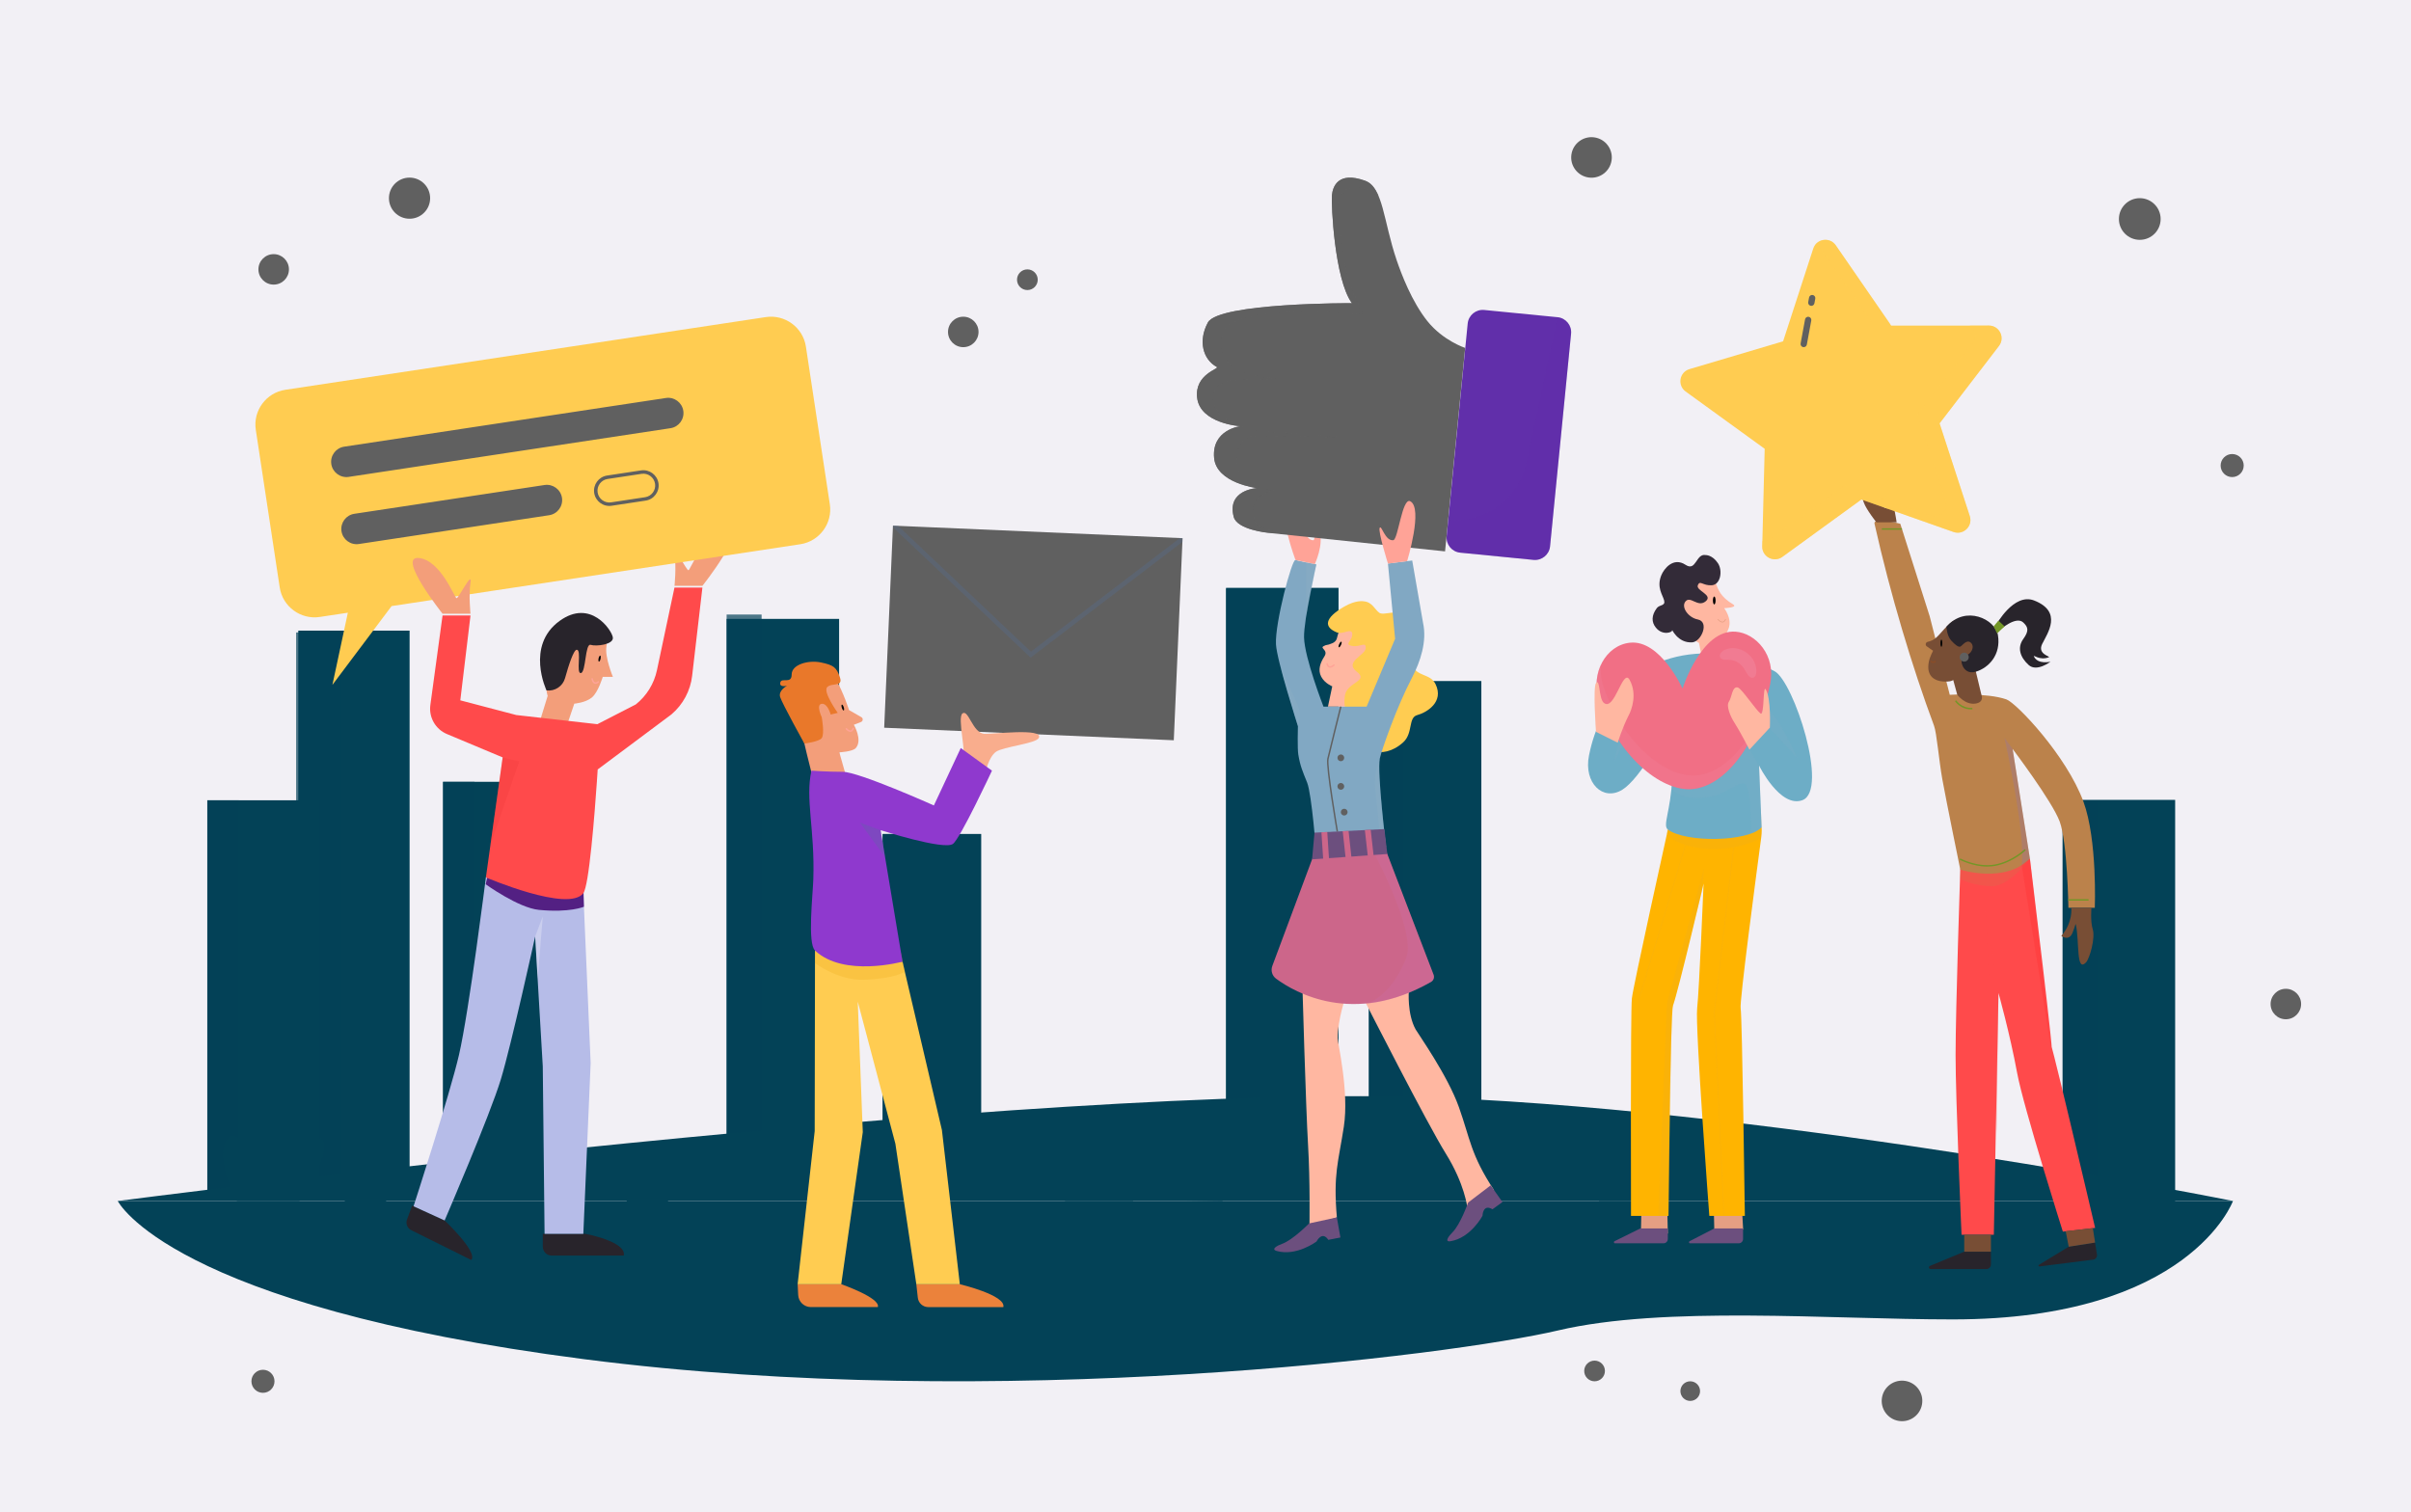 <svg width="601" height="377" viewBox="0 0 601 377" fill="none" xmlns="http://www.w3.org/2000/svg">
<rect x="0" y="0" width="601" height="377" fill="#333333" stroke="none"/>
<g clip-path="url(#clip0_156_686)">
<path d="M601 0H0V377H601V0Z" fill="#F2F0F5"/>
<path d="M102.102 157.218H74.356V296.135H102.102V157.218Z" fill="#034257"/>
<path opacity="0.69" d="M85.036 157.671H73.814V296.589H85.036V157.671Z" fill="#034257"/>
<path d="M79.425 199.512H51.678V297.532H79.425V199.512Z" fill="#034257"/>
<path opacity="0.69" d="M59.527 199.512H51.678V297.532H59.527V199.512Z" fill="#034257"/>
<path d="M333.662 146.549H305.621V293.478H333.662V146.549Z" fill="#034257"/>
<path opacity="0.69" d="M314.342 146.728H305.621V293.657H314.342V146.728Z" fill="#034257"/>
<path d="M542.209 199.416H514.168V308.091H542.209V199.416Z" fill="#034257"/>
<path opacity="0.69" d="M522.889 199.549H514.168V308.224H522.889V199.549Z" fill="#034257"/>
<path d="M369.263 169.783H341.223V293.235H369.263V169.783Z" fill="#034257"/>
<path opacity="0.69" d="M349.944 169.934H341.223V293.387H349.944V169.934Z" fill="#034257"/>
<path d="M244.589 207.909H219.998V283.625H244.589V207.909Z" fill="#034257"/>
<path opacity="0.69" d="M227.095 207.927H220.121V284.395H227.095V207.927Z" fill="#034257"/>
<path d="M138.184 194.904H110.438V292.924H138.184V194.904Z" fill="#034257"/>
<path opacity="0.69" d="M118.287 194.904H110.438V292.924H118.287V194.904Z" fill="#034257"/>
<path d="M209.168 154.291H181.127V287.551H209.168V154.291Z" fill="#034257"/>
<path opacity="0.69" d="M189.848 153.205H181.127V286.465H189.848V153.205Z" fill="#034257"/>
<path d="M29.354 299.41H556.623C556.623 299.41 447.576 277.4 359.413 273.685C259.431 269.475 29.354 299.41 29.354 299.41Z" fill="#034257"/>
<path d="M265.496 299.41C265.496 299.41 262.881 293.025 266.304 292.003C267.923 291.518 270.002 296.19 270.002 296.19C270.002 296.19 270.002 283.291 275.108 283.63C278.251 283.84 277.741 295.544 277.741 295.544C277.741 295.544 279.742 289.076 281.531 289.337C285.485 289.924 282.421 299.406 282.421 299.406H265.496V299.41Z" fill="#034257"/>
<path d="M29.354 299.41H556.623C556.623 299.41 545.851 328.934 486.783 328.934C455.912 328.934 414.916 325.461 388.389 331.682C361.862 337.903 248.98 352.181 145.658 338.856C42.231 325.521 29.354 299.41 29.354 299.41Z" fill="#034257"/>
<path d="M286.861 299.195C286.861 299.195 294.784 277.404 303.162 277.404C308.309 277.404 295.757 295.448 295.757 295.448C295.757 295.448 308.63 282.48 310.039 288.412C311.066 292.759 304.699 299.415 304.699 299.415L286.861 299.195Z" fill="#034257"/>
<path d="M59.059 299.41C59.059 299.41 52.672 287.29 57.265 283.359C59.811 281.183 64.674 292.75 64.674 292.75C64.674 292.75 64.449 272.407 69.353 273.309C74.258 274.207 69.353 292.003 69.353 292.003C69.353 292.003 76.231 281.939 79.942 283.845C83.654 285.746 74.62 299.415 74.62 299.415H59.059V299.41Z" fill="#034257"/>
<path d="M398.615 299.41C398.615 299.41 394.348 291.312 397.417 288.682C399.119 287.23 402.372 294.958 402.372 294.958C402.372 294.958 402.221 281.362 405.496 281.962C408.772 282.562 405.496 294.454 405.496 294.454C405.496 294.454 410.093 287.729 412.575 288.998C415.057 290.267 409.015 299.406 409.015 299.406H398.615V299.41Z" fill="#034257"/>
<path d="M86.168 299.896C86.168 299.896 83.429 294.628 85.966 292.929C87.696 291.77 90.003 297.148 90.003 297.148C90.003 297.148 92.105 288.87 95.261 289.204C98.417 289.534 96.183 299.795 96.183 299.795L86.168 299.896Z" fill="#034257"/>
<path d="M166.312 299.896C166.312 299.896 169.051 294.628 166.514 292.929C164.784 291.77 162.476 297.148 162.476 297.148C162.476 297.148 160.375 288.87 157.219 289.204C154.062 289.534 156.297 299.795 156.297 299.795L166.312 299.896Z" fill="#034257"/>
<path d="M332.096 171.107L331.022 176.164H336.642V172.311C336.642 172.311 340.978 169.664 341.391 165.088C341.803 160.511 341.803 155.326 339.326 154.066C336.849 152.806 334.371 156.421 333.747 157.625C333.128 158.83 333.541 159.728 332.096 160.365C330.651 160.997 330.779 160.594 329.894 161.116C329.008 161.638 331.169 162.055 330.137 163.645C329.104 165.234 328.453 167.016 329.343 168.702C330.238 170.383 332.096 171.107 332.096 171.107Z" fill="#FFB7A1"/>
<path d="M339.94 149.907C339.94 149.907 338.046 149.49 335.004 151.272C330.219 154.066 329.875 156.297 333.27 157.676C334.765 158.285 337.022 156.356 337.087 158.074C337.151 159.797 334.93 160.612 336.986 161.024C339.041 161.437 340.541 159.778 340.436 161.588C340.33 163.397 334.999 165.005 338.188 167.437C341.376 169.87 335.738 170.021 335.256 173.392C334.215 180.658 340.739 180.424 339.66 183.328C338.413 186.691 344.487 189.874 349.776 185.069C352.3 182.779 350.965 178.894 353.277 178.276C355.589 177.657 360.053 175.037 357.833 170.534C356.488 167.813 353.332 168.894 351.786 165.61C350.24 162.321 357.094 159.357 350.882 153.64C348.63 151.565 344.955 153.617 343.808 152.756C342.661 151.899 342.051 150.081 339.94 149.907Z" fill="#FFCC51"/>
<path d="M365.751 300.972C365.751 300.972 365.127 295.187 360.393 287.583C355.658 279.979 340.184 249.525 340.184 249.525L351.19 247.001C351.19 247.001 350.717 252.746 352.883 256.639C353.539 257.821 360.829 268.032 363.664 276.007C366.504 283.978 366.577 287.839 372.427 296.712L365.751 300.972Z" fill="#FFB7A1"/>
<path d="M326.411 305.741C326.411 305.741 326.613 294.624 326.062 285.398C325.512 276.172 324.645 245.407 324.645 245.407L335.573 248.009C335.573 248.009 333.403 254.207 333.453 258.829C333.467 260.231 336.334 272.063 334.985 280.881C333.637 289.695 332.311 292.608 333.247 303.506L326.411 305.741Z" fill="#FFB7A1"/>
<path d="M333.242 303.501L326.328 305.004C326.328 305.004 322.258 309.145 319.63 310.079C318.336 310.537 316.744 311.44 318.24 311.866C323.181 313.281 328.177 309.507 328.177 309.507C328.177 309.507 329.539 306.753 331.117 309.094L334.132 308.512L333.242 303.501Z" fill="#6C4F7E"/>
<path d="M371.588 295.512L365.964 299.8C365.964 299.8 364.037 305.274 362.055 307.234C361.078 308.201 360.018 309.685 361.555 309.442C366.629 308.632 369.551 303.093 369.551 303.093C369.551 303.093 369.615 300.024 372.038 301.476L374.52 299.676L371.588 295.512Z" fill="#6C4F7E"/>
<path d="M328.136 140.704C327.274 140.548 323.782 139.889 322.92 139.605C322.057 139.316 317.786 155.33 318.066 160.612C318.286 164.744 323.535 181.033 323.535 181.033C323.535 181.033 323.379 186.576 323.631 188.088C324.122 191.042 324.686 192.233 325.838 195.106C326.989 197.978 328.136 212.907 328.136 212.907L345.519 211.184C345.519 211.184 343.225 192.49 343.955 189.077C344.386 187.062 348.13 176.288 351.965 168.972C354.103 164.891 355.722 159.87 354.745 155.367L352.029 139.733L345.978 140.502L347.763 159.252L340.665 176.159H329.907C329.907 176.159 325.177 164.006 325.067 158.908C324.971 154.488 328.136 140.704 328.136 140.704Z" fill="#81A8C3"/>
<path d="M327.75 140.631C327.75 140.631 330.058 135.683 328.879 132.509C327.273 128.185 328.163 134.685 327.36 134.685C324.534 134.68 324.13 126.609 321.364 126.691C318.217 126.787 322.919 139.595 322.919 139.595L327.75 140.631Z" fill="#FFA397"/>
<path d="M365.229 86.738C365.229 86.738 359.706 84.933 355.801 80.045C351.897 75.157 349.3 68.236 348.153 64.869C344.809 55.075 344.836 46.665 340.207 45.029C333.445 42.643 332.211 46.592 332.014 48.726C331.821 50.861 332.633 69.633 336.996 75.593C336.996 75.593 303.858 75.405 301.092 80.416C298.605 84.919 299.803 89.592 303.331 91.511C304.106 91.932 297.729 93.261 298.417 99.17C299.17 105.62 309.153 106.266 309.153 106.266C309.153 106.266 301.996 107.122 302.647 114.186C303.225 120.48 313.323 121.698 313.323 121.698C313.323 121.698 305.73 122.097 307.538 128.886C308.391 132.092 316.053 132.83 316.053 132.83L360.215 137.461L365.229 86.738Z" fill="#606060"/>
<g opacity="0.8">
<path d="M303.33 91.479C299.807 89.564 298.71 84.946 301.091 80.384C303.619 75.537 336.995 75.56 336.995 75.56C332.632 69.596 331.82 50.829 332.013 48.694C332.206 46.559 333.577 42.606 340.271 45.052C341.611 45.542 342.625 46.459 343.675 48.96C343.317 48.662 343.019 48.52 342.666 48.314C336.472 44.727 333.573 48.112 333.665 50.929C334.169 66.692 337.188 72.922 339.698 78.346C339.698 78.346 310.524 75.666 305.67 81.772C302.624 85.606 305.642 91.424 309.001 92.55C309.147 92.601 314.277 94.081 318.236 94.47C318.534 94.497 307.372 94.736 307.143 94.768C303.913 95.23 302.114 97.145 302.431 100.233C302.729 103.128 306.95 105.281 309.134 106.238C308.799 106.215 299.146 105.482 298.407 99.142C297.733 93.228 304.11 91.9 303.33 91.479Z" fill="#606060"/>
<path d="M309.156 106.238C311.652 107.333 314.221 107.493 314.221 107.493C314.221 107.493 334.655 108.895 334.251 109.005C333.838 109.115 312.477 108.45 311.863 108.757C310.05 109.664 307.963 111.089 308.289 115.161C308.775 121.222 317.905 122.335 317.905 122.335C317.905 122.335 311.032 122.765 312.629 129.293C313.381 132.376 320.309 133.04 320.309 133.04L316.06 132.797C316.06 132.797 308.399 132.06 307.545 128.853C305.738 122.069 313.331 121.666 313.331 121.666C313.331 121.666 303.233 120.448 302.655 114.154C302.017 107.214 308.922 106.265 309.156 106.238Z" fill="#606060"/>
</g>
<path d="M364 137.781L382.264 139.582C384.337 139.788 386.182 138.272 386.388 136.206L391.627 83.197C391.834 81.126 390.315 79.285 388.246 79.078L369.982 77.278C367.908 77.072 366.064 78.588 365.858 80.654L360.618 133.663C360.412 135.734 361.926 137.575 364 137.781Z" fill="#612FAA"/>
<path opacity="0.21" d="M380.497 115.377L388.232 79.074C390.31 79.28 391.829 81.126 391.627 83.206L386.392 136.192C386.186 138.267 384.337 139.783 382.258 139.577L363.958 137.772C361.912 137.571 360.416 135.748 360.618 133.704L361.022 129.6C370.193 130.507 378.579 124.383 380.497 115.377Z" fill="#612FAA"/>
<path d="M345.978 140.498C345.978 140.498 343.455 132.422 343.923 131.588C344.386 130.754 345.263 134.96 347.318 134.671C348.502 134.506 349.534 123.97 351.525 124.96C354.824 126.59 350.768 139.889 350.768 139.889L345.978 140.498Z" fill="#FFA397"/>
<path d="M357.356 242.993L345.134 211.111L327.751 212.393L317.154 240.817C316.727 241.963 317.108 243.254 318.089 243.983C322.792 247.455 337.326 255.847 356.709 244.793C357.343 244.436 357.613 243.671 357.356 242.993Z" fill="#CC668A"/>
<path opacity="0.27" d="M350.57 238.637C353.03 231.958 342.014 211.725 342.014 211.725L327.627 212.677L327.71 212.453L345.093 211.17L357.333 243.099C357.581 243.749 357.315 244.482 356.714 244.826C350.658 248.289 345.07 249.851 340.11 250.254C344.437 249.443 348.538 244.157 350.57 238.637Z" fill="#CC6FA9"/>
<path d="M345.092 206.686L345.821 212.907L327.066 214.235L327.672 207.584L345.092 206.686Z" fill="#6C4F7E"/>
<path d="M333.179 207.313L333.537 207.254C333.509 207.094 330.775 191.07 331.197 189.215C331.628 187.327 334.381 176.306 334.408 176.196L334.055 176.109C334.028 176.219 331.27 187.25 330.839 189.137C330.403 191.056 333.069 206.654 333.179 207.313Z" fill="#606060"/>
<path d="M333.389 188.931C333.389 189.398 333.765 189.774 334.233 189.774C334.701 189.774 335.077 189.398 335.077 188.931C335.077 188.463 334.701 188.088 334.233 188.088C333.765 188.088 333.389 188.463 333.389 188.931Z" fill="#606060"/>
<path d="M333.389 196.045C333.389 196.512 333.765 196.888 334.233 196.888C334.701 196.888 335.077 196.512 335.077 196.045C335.077 195.577 334.701 195.202 334.233 195.202C333.765 195.202 333.389 195.582 333.389 196.045Z" fill="#606060"/>
<path d="M334.234 202.467C334.234 202.934 334.611 203.31 335.079 203.31C335.546 203.31 335.923 202.934 335.923 202.467C335.923 202 335.546 201.624 335.079 201.624C334.611 201.624 334.234 202 334.234 202.467Z" fill="#606060"/>
<path d="M340.95 213.369L342.395 213.204L341.68 206.86L340.221 206.938L340.95 213.369Z" fill="#CC668A"/>
<path d="M335.463 214.189L336.912 214.024L336.16 207.148L334.701 207.217L335.463 214.189Z" fill="#CC668A"/>
<path d="M329.839 214.24L331.289 214.139L330.853 207.419L329.398 207.497L329.839 214.24Z" fill="#CC668A"/>
<path opacity="0.3" d="M343.954 189.073C342.927 191.519 342.532 194.185 342.812 196.823L343.854 206.745L345.005 206.681C345.005 206.686 343.312 191.853 343.954 189.073Z" fill="#8CADC3"/>
<path opacity="0.3" d="M323.54 181.033C324.247 179.283 324.206 177.318 323.421 175.6L319.246 166.448L323.54 181.033Z" fill="#8CADC3"/>
<path d="M333.829 160.571C333.655 160.956 333.614 161.313 333.737 161.372C333.861 161.432 334.109 161.166 334.283 160.777C334.458 160.392 334.499 160.03 334.375 159.975C334.251 159.92 334.008 160.186 333.829 160.571Z" fill="#050505"/>
<path d="M331.55 166.462C332.091 166.462 332.619 165.967 332.642 165.94C332.715 165.871 332.715 165.756 332.646 165.683C332.578 165.61 332.463 165.61 332.39 165.678C332.234 165.825 331.761 166.178 331.426 166.082C331.233 166.027 331.087 165.816 330.995 165.454C330.972 165.358 330.871 165.298 330.775 165.321C330.678 165.344 330.619 165.445 330.642 165.541C330.765 166.036 330.995 166.334 331.321 166.425C331.403 166.453 331.477 166.462 331.55 166.462Z" fill="#FFA397"/>
<path opacity="0.3" d="M325.604 140.173L328.136 140.704L325.604 153.539V140.173Z" fill="#8CADC3"/>
<path d="M488.651 216.644C488.651 216.644 487.486 251.436 487.477 263.034C487.467 273.872 488.963 307.83 488.963 307.83H497.01L498.171 247.56C498.171 247.56 501.02 257.716 502.823 267.5C504.392 276.016 514.214 307.042 514.214 307.042L522.261 306.117C522.261 306.117 509.108 249.851 511.292 261.394C512.742 269.058 506.048 214.569 506.007 214.061L488.651 216.644Z" fill="#FF4A4B"/>
<path d="M481.093 315.59L489.627 312.049H496.284V315.237C496.284 315.869 495.77 316.382 495.137 316.382H481.249C480.8 316.387 480.676 315.764 481.093 315.59Z" fill="#28242B"/>
<path d="M496.29 307.834H489.633V312.049H496.29V307.834Z" fill="#784E35"/>
<path d="M508.239 315.342L515.672 310.812L522.25 309.777L522.723 312.786C522.819 313.386 522.397 313.95 521.792 314.028L508.372 315.727C508.152 315.755 508.051 315.462 508.239 315.342Z" fill="#28242B"/>
<path d="M514.924 306.95L521.686 306.172L522.255 309.777L515.676 310.812L514.924 306.95Z" fill="#784E35"/>
<path opacity="0.3" d="M494.918 226.314L498.162 247.56L497.721 282.677L494.918 226.314Z" fill="#FF4A4B"/>
<path opacity="0.18" d="M488.568 219.113C488.568 219.113 492.037 220.932 496.542 220.932C501.047 220.932 506.002 214.061 506.002 214.061L488.568 214.162V219.113Z" fill="#BB8551"/>
<path d="M488.65 216.786C488.65 216.786 499.661 220.414 506.001 214.056L501.689 186.713C501.689 186.713 511.534 199.737 513.415 204.78C515.351 209.966 515.603 226.314 515.603 226.314H522.178C522.178 226.314 522.857 209.393 519.338 199.833C515.126 188.385 502.643 175.243 500.152 174.364C495.321 172.66 486.026 173.214 486.026 173.214L481.03 153.668L473.694 130.576C473.694 130.576 466.867 128.771 467.271 130.576C471.189 148.12 476.699 166.425 482.108 180.937C482.773 182.719 483.342 189.673 484.168 194.258C485.168 199.801 488.65 216.786 488.65 216.786Z" fill="#BB824B"/>
<path d="M493.916 173.218L492.169 165.926C492.169 165.926 496.242 161.968 494.472 158.537C492.696 155.106 488.54 153.095 486.09 155.372C483.64 157.644 482.919 159.329 481.071 159.856L480.483 160.026C479.979 160.172 479.864 160.837 480.295 161.139L481.864 162.234C481.864 162.234 481.043 163.777 480.809 164.968C480.034 168.88 482.667 169.728 484.112 169.87C486.356 170.09 486.888 169.526 486.888 169.526L487.897 173.218C487.897 173.218 489.87 175.811 492.462 175.404C494.715 175.051 493.916 173.218 493.916 173.218Z" fill="#784E35"/>
<path d="M485.186 156.26C485.186 156.26 485.3 158.477 486.355 159.65C487.411 160.823 488.236 161.409 488.704 161.176C489.172 160.942 490.232 159.297 491.287 160.236C492.342 161.175 491.407 163.287 489.76 163.402C488.117 163.521 488.943 168.551 492.535 167.456C495.742 166.48 498.834 163.246 498.036 158.345C497.394 154.405 489.994 150.74 485.186 156.26Z" fill="#28242B"/>
<path d="M497.574 155.802L498.547 157.034C498.547 157.034 502.524 153.452 504.355 155.193C505.506 156.288 505.883 157.186 504.355 159.297C502.827 161.409 503.488 163.782 505.685 165.779C507.704 167.616 511.136 164.964 511.136 164.964C511.136 164.964 507.961 165.747 506.993 163.635C506.764 163.132 508.415 164.726 510.7 163.869C511.328 163.635 507.754 163.168 509.067 160.53C510.374 157.891 514.251 152.527 507.062 149.705C501.974 147.713 497.574 155.802 497.574 155.802Z" fill="#28242B"/>
<path d="M513.828 233.337C513.828 233.337 515.705 234.739 516.585 232.641C517.462 230.547 517.342 229.993 517.462 230.547C518.379 234.826 517.494 242.466 519.953 239.974C520.902 239.012 522.329 233.855 521.678 231.734C521.026 229.617 521.348 226.31 521.348 226.31H516.319C516.315 226.315 516.783 229.961 513.828 233.337Z" fill="#784E35"/>
<path d="M467.743 130.223C467.743 130.223 465.252 127.09 464.61 125.312C462.921 120.663 464.632 120.246 466.206 120.168C468.362 120.058 466.917 124.557 468.399 125.656C473.436 129.403 468.376 122.083 470.684 122.225C471.601 122.28 472.785 130.223 472.785 130.223H467.743Z" fill="#784E35"/>
<path d="M496.963 156.15L498.16 154.73L499.679 156.15L497.825 157.914L496.963 156.15Z" fill="#739627"/>
<path d="M484.172 160.346C484.172 160.846 484.067 161.249 483.934 161.249C483.801 161.249 483.695 160.846 483.695 160.346C483.695 159.847 483.801 159.444 483.934 159.444C484.067 159.444 484.172 159.847 484.172 160.346Z" fill="#050505"/>
<path d="M481.878 165.289C481.86 165.289 481.841 165.289 481.823 165.289C481.41 165.262 481.158 164.913 481.148 164.9L481.437 164.689C481.437 164.694 481.607 164.918 481.85 164.932C482.016 164.941 482.19 164.854 482.364 164.671L482.621 164.918C482.383 165.165 482.135 165.289 481.878 165.289Z" fill="#894D28"/>
<path d="M490.756 163.828C490.756 164.446 490.251 164.95 489.632 164.95C489.012 164.95 488.508 164.446 488.508 163.828C488.508 163.209 489.012 162.705 489.632 162.705C490.251 162.701 490.756 163.205 490.756 163.828Z" fill="#606060"/>
<path opacity="0.3" d="M501.689 186.713L499.639 183.905C499.639 183.905 505.038 207.95 503.947 215.696L506.002 214.056L501.689 186.713Z" fill="#9271AA"/>
<path opacity="0.32" d="M503.941 215.696L511.286 261.394L505.997 214.061L503.941 215.696Z" fill="#FF3031"/>
<path d="M495.381 216.04C491.678 216.04 488.517 214.336 488.48 214.317L488.65 214.006C488.692 214.029 492.917 216.301 497.248 215.527C501.592 214.748 504.689 211.729 504.721 211.697L504.974 211.949C504.941 211.981 501.762 215.078 497.312 215.875C496.665 215.989 496.014 216.04 495.381 216.04Z" fill="#739627"/>
<path d="M491.344 176.842C488.66 176.842 487.375 174.872 487.32 174.785L487.623 174.593C487.637 174.611 488.963 176.636 491.66 176.475L491.683 176.833C491.569 176.837 491.454 176.842 491.344 176.842Z" fill="#739627"/>
<path d="M520.627 224.171H515.553V224.528H520.627V224.171Z" fill="#739627"/>
<path d="M474.106 131.707H469.092V132.064H474.106V131.707Z" fill="#739627"/>
<path d="M457.609 61.154L471.423 81.176L495.775 81.167C498.395 81.167 499.881 84.168 498.289 86.243L483.484 105.546L491.017 128.666C491.829 131.153 489.43 133.489 486.957 132.619L463.995 124.524L444.3 138.826C442.18 140.365 439.212 138.807 439.281 136.192L439.891 111.886L420.182 97.603C418.062 96.064 418.627 92.766 421.136 92.024L444.479 85.093L451.994 61.965C452.81 59.482 456.123 59.001 457.609 61.154Z" fill="#FFCC51"/>
<g opacity="0.44">
<path d="M495.775 81.167H491.004C492.357 82.038 492.862 83.975 491.752 85.427L477.984 103.38L484.989 124.877C485.742 127.191 483.512 129.362 481.213 128.556L459.862 121.029L441.547 134.327C440.845 134.836 440.047 134.978 439.309 134.84L439.276 136.196C439.212 138.812 442.176 140.37 444.295 138.83L463.991 124.529L486.953 132.623C489.426 133.494 491.825 131.158 491.013 128.67L483.48 105.551L498.285 86.247C499.881 84.168 498.399 81.167 495.775 81.167Z" fill="#FFCC51"/>
<path d="M453.931 62.102L466.776 80.723H471.112L457.615 61.158C456.348 59.321 453.756 59.408 452.518 61.012C453.054 61.204 453.554 61.561 453.931 62.102Z" fill="#FFCC51"/>
</g>
<path d="M449.48 86.54C449.053 86.463 448.769 86.05 448.847 85.624L449.953 79.614C450.031 79.188 450.443 78.904 450.87 78.982C451.297 79.06 451.581 79.472 451.503 79.898L450.398 85.908C450.32 86.334 449.907 86.618 449.48 86.54Z" fill="#606060"/>
<path d="M451.375 76.238C450.948 76.16 450.663 75.748 450.741 75.322L450.952 74.177C451.03 73.751 451.443 73.467 451.87 73.545C452.297 73.623 452.581 74.035 452.503 74.461L452.292 75.606C452.209 76.037 451.801 76.321 451.375 76.238Z" fill="#606060"/>
<path d="M102.74 300.565L101.46 304.023C101.08 305.049 101.534 306.199 102.516 306.689L117.467 314.119C119.243 312.182 110.833 304.266 110.833 304.266L102.74 300.565Z" fill="#28242B"/>
<path d="M135.303 307.601V310.798C135.303 312.026 136.298 313.02 137.528 313.02H155.489C156.214 309.493 145.914 307.601 145.914 307.601H135.303Z" fill="#28242B"/>
<path d="M121.127 218.66C121.127 218.66 116.938 252.077 114.411 263.002C112.149 272.787 103.088 300.73 103.088 300.73L110.832 304.266C110.832 304.266 122.136 278.05 124.857 269.058C127.504 260.304 133.399 233.483 133.399 233.483L135.299 265.842L135.748 307.605H145.41L147.236 265.036L145.24 218.664C128.215 221.266 121.127 218.66 121.127 218.66Z" fill="#B6BCE8"/>
<path opacity="0.27" d="M135.304 228.454L133.404 233.479L134.024 244.061L135.304 228.454Z" fill="white"/>
<path d="M121.062 220.447C121.062 220.447 129.206 226.337 134.353 226.837C142.052 227.583 145.561 226.053 145.561 226.053L145.401 220.24L121.801 217.336L121.062 220.447Z" fill="#532083"/>
<path d="M141.557 156.228C141.557 156.228 137.437 162.266 136.519 166.581C135.602 170.896 136.519 173.484 136.519 173.484L134.771 179.169L141.332 180.795L143.158 175.426C143.158 175.426 145.906 175.211 147.507 173.915C149.108 172.623 150.255 168.738 150.255 168.738H152.774C152.774 168.738 150.714 163.777 151.173 161.189C151.627 158.601 149.338 151.913 141.557 156.228Z" fill="#F39E7A"/>
<path d="M168.134 146.05C168.134 146.05 168.63 141.441 168.134 138.281C167.639 135.12 171.116 142.252 171.616 142.165C172.112 142.074 175.594 132.642 181.067 132.142C186.54 131.648 175.098 146.05 175.098 146.05H168.134Z" fill="#F39E7A"/>
<path d="M190.898 79.051L71.116 97.177C66.349 97.901 63.037 102.385 63.762 107.145L69.73 146.467C70.455 151.226 74.947 154.533 79.713 153.81L86.71 152.751L82.865 170.736L97.615 151.098L199.501 135.679C204.267 134.955 207.58 130.47 206.855 125.711L200.886 86.389C200.157 81.635 195.665 78.332 190.898 79.051Z" fill="#FFCC51"/>
<path d="M167.069 106.325L86.865 118.464C85.016 118.744 83.296 117.475 83.011 115.629C82.731 113.783 84.002 112.065 85.851 111.781L166.055 99.642C167.904 99.362 169.624 100.631 169.909 102.477C170.184 104.323 168.913 106.046 167.069 106.325Z" fill="#606060"/>
<path d="M167.133 106.751L86.929 118.89C84.851 119.206 82.901 117.772 82.585 115.697C82.268 113.622 83.704 111.675 85.782 111.359L165.986 99.22C168.064 98.904 170.014 100.338 170.331 102.413C170.647 104.493 169.211 106.44 167.133 106.751ZM85.911 112.211C84.301 112.454 83.19 113.961 83.433 115.564C83.677 117.172 85.186 118.281 86.792 118.038L166.995 105.899C168.606 105.656 169.716 104.149 169.473 102.546C169.23 100.938 167.72 99.829 166.115 100.072L85.911 112.211Z" fill="#606060"/>
<path d="M136.826 128.02L89.402 135.198C87.553 135.477 85.833 134.208 85.548 132.362C85.269 130.516 86.539 128.798 88.384 128.514L135.808 121.336C137.656 121.057 139.381 122.326 139.661 124.172C139.941 126.018 138.675 127.74 136.826 128.02Z" fill="#606060"/>
<path d="M136.89 128.446L89.466 135.624C87.388 135.94 85.438 134.506 85.122 132.431C84.805 130.356 86.241 128.409 88.32 128.093L135.744 120.915C137.822 120.599 139.772 122.032 140.088 124.108C140.405 126.187 138.969 128.13 136.89 128.446ZM88.453 128.945C86.842 129.188 85.732 130.695 85.975 132.298C86.218 133.906 87.728 135.014 89.334 134.772L136.757 127.594C138.368 127.351 139.478 125.844 139.235 124.24C138.992 122.633 137.482 121.524 135.877 121.767L88.453 128.945Z" fill="#606060"/>
<path d="M160.945 124.804L152.463 126.087C150.384 126.403 148.435 124.969 148.118 122.894C147.801 120.819 149.237 118.872 151.316 118.556L159.798 117.273C161.877 116.957 163.827 118.391 164.143 120.466C164.46 122.546 163.024 124.492 160.945 124.804ZM151.449 119.412C149.838 119.655 148.728 121.162 148.971 122.765C149.214 124.373 150.724 125.482 152.33 125.239L160.812 123.956C162.423 123.714 163.533 122.207 163.29 120.603C163.047 118.995 161.537 117.887 159.932 118.13L151.449 119.412Z" fill="#606060"/>
<path d="M117.287 153.013C117.287 153.013 116.791 148.404 117.287 145.244C117.782 142.083 114.305 149.215 113.805 149.128C113.309 149.036 109.827 139.605 104.354 139.105C98.88 138.611 110.322 153.013 110.322 153.013H117.287Z" fill="#F39E7A"/>
<path d="M136.23 172.114C138.322 172.389 140.29 171.084 140.855 169.054C141.717 165.967 142.979 161.982 143.768 161.982C145.057 161.982 143.52 167.983 144.8 167.799C146.085 167.616 145.828 160.314 147.236 160.763C148.645 161.212 153.035 160.694 152.765 158.903C152.494 157.112 147.236 149.174 139.474 154.808C130.95 161.006 136.23 172.114 136.23 172.114Z" fill="#28242B"/>
<path d="M128.703 178.262L148.907 180.543L158.477 175.623C161.179 173.475 163.047 170.452 163.762 167.08L168.13 146.476H175.094L172.539 168.445C172.103 172.201 170.259 175.651 167.373 178.102L148.99 191.826C148.99 191.826 147.838 210.497 146.43 218.866C146.099 220.818 145.76 222.21 145.411 222.668C141.732 227.588 121.124 218.738 121.124 218.738L125.303 188.825L111.416 183.003C108.558 181.803 106.86 178.834 107.278 175.765L110.319 153.434H117.284L114.742 174.597L128.703 178.262Z" fill="#FF4A4B"/>
<path opacity="0.26" d="M125.311 188.821L129.413 189.847L122.256 210.68L125.311 188.821Z" fill="#ED3737"/>
<path d="M149.704 164.245C149.612 164.657 149.429 164.968 149.296 164.941C149.163 164.913 149.126 164.552 149.213 164.139C149.305 163.727 149.489 163.415 149.622 163.443C149.759 163.47 149.796 163.828 149.704 164.245Z" fill="#050505"/>
<path d="M147.988 170.323C147.557 169.998 147.433 169.288 147.429 169.251C147.41 169.155 147.479 169.059 147.576 169.045C147.672 169.032 147.768 169.096 147.782 169.192C147.819 169.403 147.984 169.966 148.31 170.094C148.498 170.168 148.741 170.085 149.03 169.852C149.108 169.787 149.223 169.801 149.282 169.879C149.346 169.957 149.333 170.071 149.255 170.131C148.86 170.452 148.498 170.552 148.177 170.429C148.112 170.406 148.048 170.369 147.988 170.323Z" fill="#FFA397"/>
<path d="M294.783 134.172L294.742 135.102L292.595 184.551L220.406 181.423L222.576 131.446L222.595 131.043L223.879 131.098L294.109 134.14L294.783 134.172Z" fill="#606060"/>
<path opacity="0.27" d="M294.783 134.172L294.742 135.102L256.902 163.956L222.576 131.446L222.595 131.043L223.879 131.098L256.98 162.454L294.109 134.14L294.783 134.172Z" fill="#536F9B"/>
<path d="M228.416 320.157L228.788 323.528C228.934 324.857 230.058 325.864 231.398 325.864H250.102C250.837 322.896 239.257 320.161 239.257 320.161H228.416V320.157Z" fill="#EB823B"/>
<path d="M209.702 320.157C209.702 320.157 219.571 323.579 218.818 325.86H202.133C200.444 325.86 199.05 324.536 198.967 322.85L198.834 320.152H209.702V320.157Z" fill="#EB823B"/>
<path d="M224.971 239.773L234.794 281.719L239.262 320.157H228.417L223.196 285.141L213.818 249.718L215.071 282.246L209.703 320.157H198.83L203.083 281.985L203.161 236.965L224.971 239.773Z" fill="#FFCC51"/>
<path opacity="0.28" d="M225.563 242.237C225.563 242.237 223.255 243.996 215.318 244.257C208.822 244.473 203.156 240.089 203.156 240.089V234.674L224.618 237.634L225.563 242.237Z" fill="#EDAD1D"/>
<path d="M200.651 165.843C200.651 165.843 206.592 166.48 208.413 169.512C210.23 172.545 211.643 177.025 211.643 177.025L214.717 178.789C215.208 179.068 215.153 179.792 214.625 179.998L212.841 180.69C212.841 180.69 215.089 184.483 213.322 186.498C212.538 187.396 209.225 187.561 209.225 187.561L211.285 194.858L202.44 193.259C202.44 193.259 199.889 183.287 199.197 179.311C198.839 177.249 194.421 167.79 200.651 165.843Z" fill="#F39E7A"/>
<path d="M245.676 192.444L239.95 189.586C241.116 188.225 238.487 178.83 239.95 177.836C241.414 176.837 242.446 182.609 245.277 182.939C246.965 183.136 260.412 181.336 258.926 184.006C258.164 185.376 250.062 186.168 248.273 187.424C246.488 188.679 245.676 192.444 245.676 192.444Z" fill="#F9AD8D"/>
<path d="M247.272 192.128L239.491 186.494L232.793 200.799C232.793 200.799 214.07 192.417 210.074 192.417C206.078 192.417 202.279 192.128 202.279 192.128C200.669 199.114 203.156 206.745 202.738 219.242C202.605 223.245 201.252 235.16 203.16 236.965C210.322 243.74 224.971 239.745 224.971 239.745L219.507 206.961C219.507 206.961 235.289 212.018 237.541 210.392C239.372 209.072 247.272 192.128 247.272 192.128Z" fill="#8F39CE"/>
<path opacity="0.27" d="M219.507 206.961L214.359 205.073L220.631 213.703L219.507 206.961Z" fill="#536F9B"/>
<path d="M200.504 185.376C200.504 185.376 204.161 184.922 204.835 184.006C205.606 182.953 204.835 178.784 204.835 178.784C204.835 178.784 203.335 175.628 204.835 175.458C206.335 175.294 207.065 178.138 207.065 178.138L208.826 177.717C208.826 177.717 205.064 172.467 206.197 171.304C207.331 170.14 210.23 171.345 209.363 168.853C208.496 166.361 207.826 165.82 204.665 165.156C201.504 164.492 197.334 165.656 197.343 168.147C197.352 170.639 194.847 168.812 194.512 170.14C194.177 171.469 196.178 170.969 196.178 170.969C196.178 170.969 193.939 172.133 194.476 173.796C195.012 175.458 200.504 185.376 200.504 185.376Z" fill="#E9782A"/>
<path d="M210.327 176.315C210.455 176.718 210.45 177.08 210.317 177.121C210.184 177.162 209.973 176.869 209.849 176.466C209.721 176.063 209.726 175.701 209.859 175.66C209.992 175.614 210.198 175.907 210.327 176.315Z" fill="#050505"/>
<path d="M211.858 182.444C211.321 182.375 210.858 181.821 210.84 181.794C210.775 181.716 210.789 181.601 210.867 181.542C210.945 181.478 211.06 181.491 211.124 181.569C211.257 181.734 211.684 182.142 212.032 182.091C212.234 182.059 212.404 181.867 212.537 181.523C212.574 181.432 212.679 181.381 212.771 181.423C212.863 181.459 212.909 181.565 212.872 181.656C212.688 182.128 212.422 182.398 212.087 182.449C212.005 182.453 211.931 182.453 211.858 182.444Z" fill="#FFA397"/>
<path d="M434.293 302.479L434.527 306.529H427.329L427.232 302.479H434.293Z" fill="#E59F83"/>
<path d="M415.639 302.8L415.75 307.532L409.061 306.392L409.134 302.8H415.639Z" fill="#E59F83"/>
<path d="M415.762 206.814C415.762 206.814 407.155 245.65 406.788 248.875C406.421 252.095 406.568 303.121 406.568 303.121H415.909C415.909 303.121 416.354 252.576 417.042 250.666C418.469 246.699 424.658 220.277 424.658 220.277C424.658 220.277 423.58 246.731 423.057 251.385C422.534 256.039 426.089 303.125 426.089 303.125H434.948C434.948 303.125 434.278 253.176 433.898 251.385C433.576 249.874 437.705 218.678 438.999 209.008C439.238 207.226 439.109 206.251 439.109 206.251L415.762 206.814Z" fill="#FFB400"/>
<path d="M433.421 309.96H421.286C420.997 309.96 420.905 309.575 421.162 309.442L427.324 306.259H434.499V308.883C434.499 309.479 434.017 309.96 433.421 309.96Z" fill="#6C4F7E"/>
<path opacity="0.28" d="M438.987 208.999C438.987 208.999 432.894 212.247 425.173 211.592C417.452 210.937 415.529 207.877 415.529 207.877L415.942 201.665H438.932C438.932 201.665 439.225 206.787 438.987 208.999Z" fill="#EDAD1D"/>
<path d="M428.695 159.384L429.952 163.823H424.213L423.506 160.273C423.506 160.273 420.047 158.844 419.263 152.779C418.657 148.097 419.419 142.967 423.662 142.962C429.636 142.958 425.699 146.947 431.994 150.653C433.389 151.473 429.792 151.62 429.792 151.62C429.792 151.62 431.833 154.208 430.893 156.705C429.952 159.206 428.695 159.384 428.695 159.384Z" fill="#FFB7A1"/>
<path d="M438.491 190.864L439.115 206.246C435.738 209.924 420.158 210.108 415.763 206.814C414.387 205.783 416.437 202.389 416.859 193.832C417.194 187.098 415.254 182.069 415.254 182.069C415.254 182.069 408.927 194.102 404.394 196.887C399.563 199.856 394.742 195.17 396.086 188.385C399.022 173.571 408.62 167.135 413.744 165.051C420.452 162.321 431.187 161.336 442.363 167.341C447.125 169.902 455.984 197.075 449.268 199.494C443.726 201.496 438.491 190.864 438.491 190.864Z" fill="#6DADC6"/>
<path d="M425.183 138.381C425.183 138.381 426.834 138.308 428.233 140.402C429.449 142.22 428.935 145.752 426.706 145.908C424.476 146.063 423.747 144.538 423.219 145.908C422.691 147.277 427.132 148.29 425.183 149.907C423.228 151.524 421.416 148.491 420.177 149.907C418.939 151.322 420.861 153.984 423.182 154.423C426.201 155.001 424.1 159.943 421.87 160.131C418.136 160.443 416.58 156.485 416.824 157.057C417.062 157.63 414.484 158.569 412.782 156.498C411.621 155.088 411.662 153.397 412.997 151.611C413.69 150.685 415.186 151.121 414.828 149.705C414.47 148.29 412.901 146.453 414.112 143.439C414.773 141.79 417.122 138.789 420.164 140.809C422.838 142.587 422.737 137.91 425.183 138.381Z" fill="#332B38"/>
<path opacity="0.28" d="M415.529 250.048L424.792 216.397L424.269 222.086L416.731 251.907L415.91 303.116H413.359L415.529 250.048Z" fill="#EDAD1D"/>
<path d="M414.671 309.96H402.577C402.288 309.96 402.196 309.571 402.453 309.442L408.881 306.259H415.744V308.883C415.749 309.479 415.267 309.96 414.671 309.96Z" fill="#6C4F7E"/>
<path opacity="0.28" d="M429.664 303.121L429.838 303.112L427.416 252.384L432.261 211.221L432.086 211.198L427.246 252.375L429.664 303.121Z" fill="#EDAD1D"/>
<path opacity="0.28" d="M408.492 302.8H408.667V249.04L420.246 210.676L420.076 210.63L408.492 249.017V302.8Z" fill="#EDAD1D"/>
<path opacity="0.24" d="M441.633 182.069L448.029 188.981C448.029 188.981 442.629 176.805 439.789 176.402C436.945 176.004 441.633 182.069 441.633 182.069Z" fill="#7FADC6"/>
<path opacity="0.24" d="M438.491 190.864L436.087 186.888C436.087 186.888 433.779 182.696 433.275 185.161C433.059 186.21 416.901 194.725 416.713 195.967C416.502 197.355 419.819 199.764 426.053 198.683C430.701 197.877 433.522 194.551 435.018 195.481C436.61 196.471 436.44 207.698 436.44 207.698C437.11 208.055 439.115 206.246 439.115 206.246L438.491 190.864Z" fill="#7FADC6"/>
<path d="M426.984 149.701C426.984 150.246 427.136 150.69 427.319 150.69C427.503 150.69 427.654 150.246 427.654 149.701C427.654 149.156 427.503 148.711 427.319 148.711C427.136 148.711 426.984 149.156 426.984 149.701Z" fill="black"/>
<path d="M429.329 155.17C429.379 155.17 429.434 155.165 429.485 155.156C429.989 155.051 430.2 154.474 430.21 154.451C430.223 154.405 430.2 154.355 430.159 154.341C430.113 154.327 430.063 154.35 430.049 154.391C430.049 154.396 429.861 154.904 429.453 154.987C429.127 155.051 428.737 154.845 428.297 154.364C428.264 154.327 428.209 154.327 428.173 154.359C428.136 154.391 428.136 154.446 428.168 154.483C428.586 154.941 428.976 155.17 429.329 155.17Z" fill="#E59F83"/>
<path d="M441.257 170.566C442.753 163.415 437.706 157.85 432.632 157.479C424.094 156.856 419.41 171.661 419.41 171.661C419.41 171.661 413.896 159.439 406.321 160.227C400.192 160.869 396.545 167.978 398.508 174.116C403.082 188.422 414.024 197.281 421.667 196.732C429.838 196.141 438.036 185.976 441.257 170.566Z" fill="#F16F85"/>
<path opacity="0.25" d="M399.192 165.445C398.921 167.167 399.026 168.981 399.582 170.713C404.156 185.018 415.097 193.878 422.741 193.328C429.503 192.838 436.275 185.806 440.243 174.675C436.522 187.749 429.086 196.168 421.663 196.704C414.024 197.258 403.082 188.395 398.503 174.089C397.563 171.162 397.907 168.01 399.192 165.445Z" fill="#F1879D"/>
<path opacity="0.53" d="M435.411 167.804C434.618 166.402 433.599 164.359 430.3 164.487C427.997 164.574 428.218 162.403 430.654 161.748C433.659 160.942 436.664 163.067 437.471 165.477C438.549 168.679 436.788 170.236 435.411 167.804Z" fill="#F1879D"/>
<path d="M403.258 185.161L397.839 182.449C397.839 182.449 397.018 171.084 397.881 170.209C398.885 169.187 398.505 174.121 399.785 175.216C402.473 177.511 404.519 166.411 406.217 169.485C408.208 173.09 406.653 177.03 406.093 178.12C404.354 181.505 403.258 185.161 403.258 185.161Z" fill="#FFB7A1"/>
<path d="M441.179 181.4L436.091 186.883C436.091 186.883 433.526 181.945 432.43 180.3C431.333 178.656 430.237 175.958 430.971 174.932C431.705 173.906 431.778 170.891 433.255 171.418C434.223 171.766 437.738 177.076 438.875 177.882C439.83 178.56 439.431 170.704 440.142 171.853C441.523 174.093 441.179 181.4 441.179 181.4Z" fill="#FFB7A1"/>
<path opacity="0.24" d="M403.592 184.721L402.275 189.879L404.4 185.976L403.592 184.721Z" fill="#7FADC6"/>
<path d="M102.087 54.53C104.922 54.53 107.221 52.235 107.221 49.404C107.221 46.573 104.922 44.278 102.087 44.278C99.252 44.278 96.953 46.573 96.953 49.404C96.953 52.235 99.252 54.53 102.087 54.53Z" fill="#606060"/>
<path d="M240.12 86.55C242.22 86.55 243.923 84.85 243.923 82.752C243.923 80.655 242.22 78.955 240.12 78.955C238.019 78.955 236.316 80.655 236.316 82.752C236.316 84.85 238.019 86.55 240.12 86.55Z" fill="#606060"/>
<path d="M68.221 70.952C70.322 70.952 72.025 69.252 72.025 67.154C72.025 65.057 70.322 63.357 68.221 63.357C66.121 63.357 64.418 65.057 64.418 67.154C64.418 69.252 66.121 70.952 68.221 70.952Z" fill="#606060"/>
<path d="M569.803 254.106C571.904 254.106 573.607 252.406 573.607 250.309C573.607 248.211 571.904 246.511 569.803 246.511C567.703 246.511 566 248.211 566 250.309C566 252.406 567.703 254.106 569.803 254.106Z" fill="#606060"/>
<path d="M256.099 72.312C257.525 72.312 258.681 71.158 258.681 69.734C258.681 68.309 257.525 67.154 256.099 67.154C254.672 67.154 253.516 68.309 253.516 69.734C253.516 71.158 254.672 72.312 256.099 72.312Z" fill="#606060"/>
<path d="M400.068 341.783C400.068 343.207 398.912 344.362 397.485 344.362C396.058 344.362 394.902 343.207 394.902 341.783C394.902 340.358 396.058 339.204 397.485 339.204C398.912 339.208 400.068 340.363 400.068 341.783Z" fill="#606060"/>
<path d="M533.39 59.793C536.263 59.793 538.593 57.468 538.593 54.599C538.593 51.73 536.263 49.404 533.39 49.404C530.517 49.404 528.188 51.73 528.188 54.599C528.188 57.468 530.517 59.793 533.39 59.793Z" fill="#606060"/>
<path d="M559.298 116.064C559.298 117.649 558.009 118.936 556.421 118.936C554.834 118.936 553.545 117.649 553.545 116.064C553.545 114.479 554.834 113.192 556.421 113.192C558.009 113.192 559.298 114.474 559.298 116.064Z" fill="#606060"/>
<path d="M68.427 344.362C68.427 345.947 67.138 347.234 65.55 347.234C63.963 347.234 62.674 345.947 62.674 344.362C62.674 342.777 63.963 341.49 65.55 341.49C67.138 341.49 68.427 342.777 68.427 344.362Z" fill="#606060"/>
<path d="M423.783 346.808C423.783 348.159 422.686 349.254 421.333 349.254C419.979 349.254 418.883 348.159 418.883 346.808C418.883 345.457 419.979 344.362 421.333 344.362C422.682 344.362 423.783 345.457 423.783 346.808Z" fill="#606060"/>
<path d="M401.643 40.412C402.285 37.696 400.601 34.974 397.881 34.333C395.161 33.692 392.436 35.374 391.794 38.089C391.151 40.805 392.836 43.526 395.556 44.168C398.275 44.809 401.001 43.127 401.643 40.412Z" fill="#606060"/>
<path d="M479.117 350.063C479.565 347.308 477.691 344.713 474.933 344.266C472.174 343.819 469.575 345.689 469.127 348.444C468.679 351.198 470.553 353.794 473.311 354.241C476.07 354.688 478.669 352.817 479.117 350.063Z" fill="#606060"/>
</g>
<defs>
<clipPath id="clip0_156_686">
<rect width="601" height="377" fill="white"/>
</clipPath>
</defs>
</svg>

